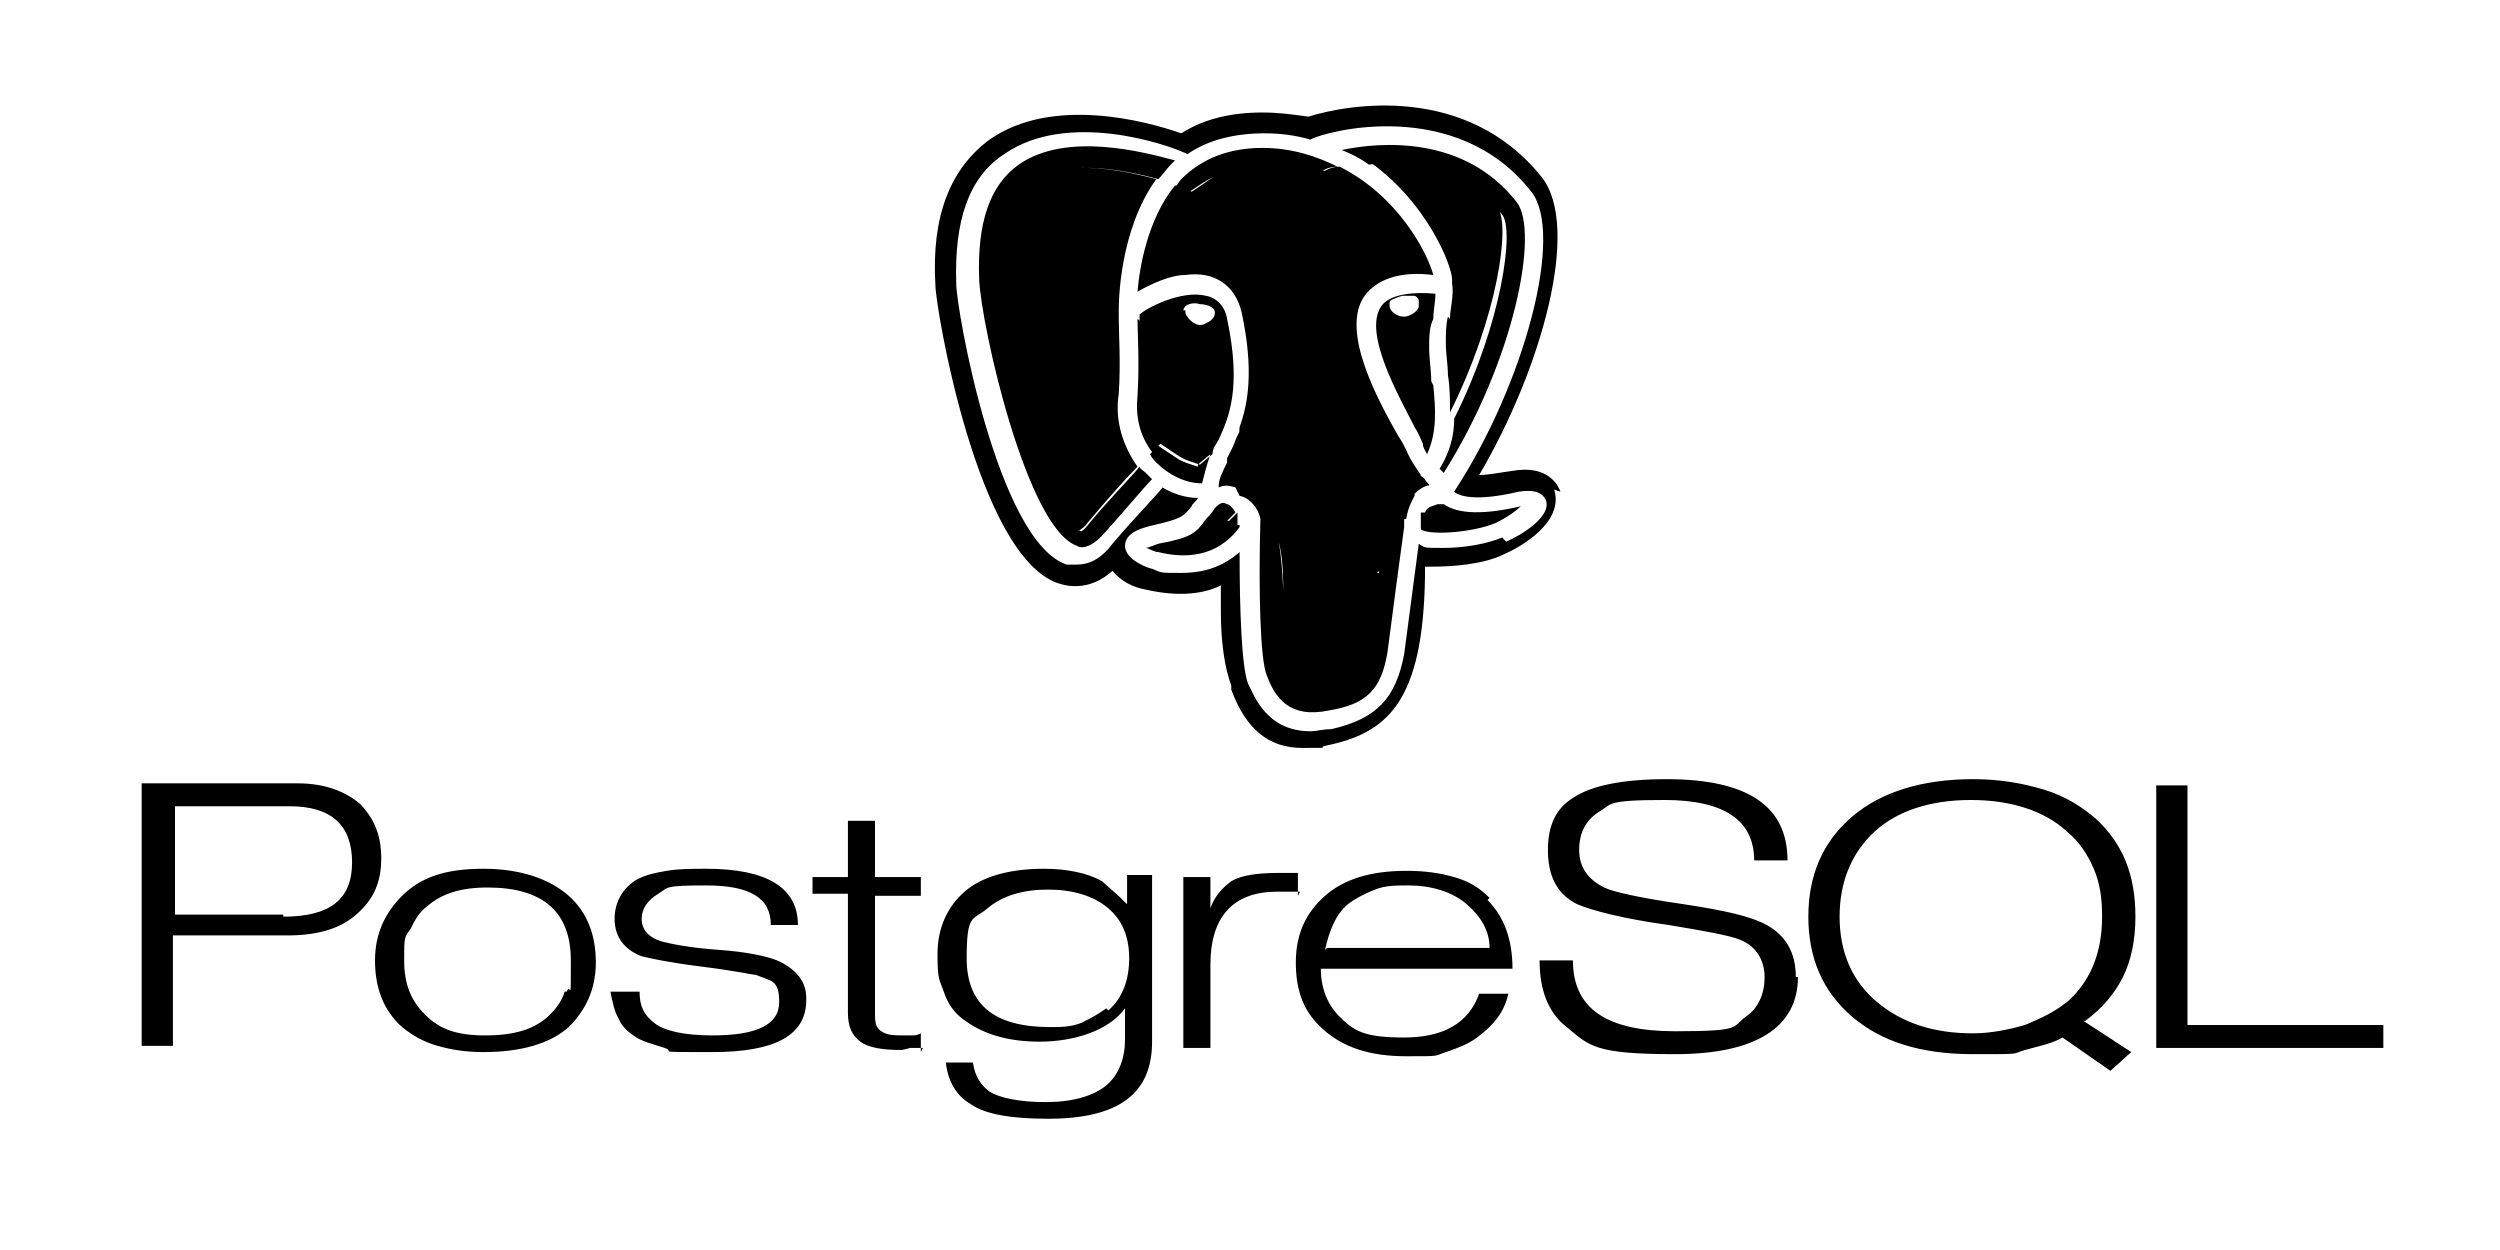 <svg xmlns="http://www.w3.org/2000/svg" version="1.1" viewBox="0 0 120 60">
<path d="M13.6,43.9h-5.2v-5.2h5.5c2,0,3,.9,3,2.7s-1.1,2.6-3.3,2.6M17.3,38.6c-.7-.6-1.7-1-3-1h-7.5v12.6h1.5v-5.3s5.5,0,5.5,0c1.4,0,2.5-.3,3.3-1s1.2-1.5,1.2-2.7-.4-2-1.1-2.7h0ZM27.1,47.6c-.1.4-.4.8-.7,1.1-.7.7-1.7,1-3.1,1s-2.2-.3-2.9-1-1-1.5-1-2.6,0-1.1.3-1.5c.2-.4.4-.8.8-1.1.7-.6,1.6-.9,2.9-.9,2.7,0,4,1.2,4,3.5s0,1-.2,1.5M27.3,43c-.9-.8-2.3-1.3-4.1-1.3s-3,.4-3.9,1.3c-.8.8-1.3,1.8-1.3,3.1s.4,2.4,1.3,3.2c.5.4,1,.7,1.7.9s1.4.3,2.2.3c1.8,0,3.2-.4,4.1-1.2.8-.8,1.3-1.8,1.3-3.1s-.4-2.4-1.3-3.2h0ZM38.7,48c0,1.7-1.5,2.5-4.5,2.5s-1.7,0-2.3-.2-1.1-.3-1.5-.6c-.3-.2-.6-.5-.7-.8-.2-.3-.3-.8-.4-1.3h1.4c0,.7.2,1.1.7,1.5.5.4,1.5.6,2.8.6,2.1,0,3.2-.5,3.2-1.6s-.4-1-1.1-1.3c-.1,0-1-.2-2.6-.4s-2.5-.4-2.9-.5c-.8-.3-1.3-.9-1.3-1.8,0-.8.4-1.5,1.1-1.9.4-.2.8-.3,1.4-.4s1.2-.1,1.9-.1c2.9,0,4.4.9,4.4,2.7h-1.3c0-1.3-1-1.9-3.1-1.9s-1.8.1-2.3.4-.8.7-.8,1.2.3.9,1,1.1c.4.1,1.3.3,2.8.4,1.3.1,2.2.3,2.7.5.9.4,1.4,1,1.4,1.8h0ZM44.3,50.3h-.6c0,0-.4.1-.4.1-.9,0-1.6-.1-2-.4s-.6-.7-.6-1.4v-5.7h-1.7v-.8h1.7v-2.7h1.3v2.7h2.2v.9h-2.2s0,5.6,0,5.6c0,.4,0,.7.3.9s.6.2,1.2.2c0,0,.2,0,.3,0s.2,0,.4-.1v.9s0,0,0,0ZM53.1,48.4c-.4.3-.8.5-1.2.7-.5.2-1,.2-1.5.2-2.7,0-4-1.1-4-3.3s.3-1.8,1-2.4,1.7-.9,2.9-.9,2.2.3,2.9.9,1,1.4,1,2.4-.3,1.9-1,2.5M55.4,42h-1.3v1.4c-.6-.6-1-.9-1.2-1.1-.7-.4-1.7-.6-2.8-.6-1.7,0-3,.4-3.8,1.1-.8.7-1.3,1.7-1.3,3s.1,1.2.3,1.8.5,1,.9,1.3c.9.7,2.1,1.1,3.7,1.1s3.3-.5,4.1-1.6v1.5c0,.9-.3,1.7-.9,2.2s-1.6.8-2.9.8-2.2-.2-2.7-.5c-.4-.3-.7-.7-.8-1.4h-1.3c.1.9.5,1.6,1.2,2,.7.5,2,.7,3.7.7,3.4,0,5-1.2,5-3.7v-8h0ZM62.4,42.8c-.4,0-.7,0-1.1,0-2.1,0-3.2,1.2-3.2,3.5v4h-1.3v-8.2s1.3,0,1.3,0v1.5h0c.2-.6.6-1,1-1.3.5-.3,1.3-.4,2.3-.4h.9v1.1h0ZM63.6,45.6c.2-.9.5-1.7,1.1-2.2.4-.3.8-.5,1.3-.7s1-.2,1.6-.2c1.1,0,2.1.3,2.8.9s1.1,1.3,1.1,2.1h-7.8M71.5,43.1c-.5-.5-1-.8-1.7-1-.7-.2-1.4-.3-2.3-.3-1.7,0-3,.4-3.9,1.2s-1.4,1.8-1.4,3.2.4,2.4,1.3,3.2c1,.9,2.3,1.3,4,1.3s1.3,0,1.9-.2,1.1-.4,1.5-.7c.8-.6,1.3-1.2,1.5-2.1h-1.4c-.5,1.4-1.7,2.1-3.6,2.1s-2.4-.3-3.1-1c-.6-.6-.9-1.4-.9-2.3h9.2c0-1.4-.4-2.5-1.2-3.3h0ZM86.3,46.9c0,2.4-2,3.7-5.9,3.7s-4.1-.4-5.2-1.3c-.9-.7-1.3-1.8-1.3-3.2h1.6c0,2.3,1.6,3.4,4.9,3.4s2.7-.2,3.4-.7c.6-.4.9-1.1.9-1.9s-.4-1.5-1.2-1.8c-.5-.2-1.6-.4-3.4-.7-2.2-.3-3.7-.7-4.4-1-1-.5-1.4-1.4-1.4-2.6s.4-2,1.2-2.5c.9-.6,2.4-.9,4.5-.9,3.9,0,5.8,1.3,5.8,3.9h-1.6c0-1.9-1.4-2.9-4.3-2.9s-2.5.2-3.2.6c-.6.4-.9,1-.9,1.8s.4,1.4,1.2,1.8c.4.2,1.7.5,3.8.8,2,.3,3.3.6,4,1,.9.5,1.4,1.3,1.4,2.5h0ZM99.2,48.1c-.6.5-1.3.8-2,1.1-.7.2-1.6.4-2.5.4-1.9,0-3.4-.5-4.6-1.5s-1.8-2.4-1.8-4.1.6-3.1,1.7-4.1,2.7-1.5,4.6-1.5,3.5.5,4.6,1.5c.6.5,1,1.1,1.3,1.8s.4,1.4.4,2.3c0,1.8-.6,3.2-1.8,4.2M100.1,49c.8-.6,1.4-1.3,1.8-2.1s.6-1.8.6-2.9c0-2-.6-3.5-1.9-4.7-.7-.6-1.5-1.1-2.5-1.4s-2.1-.5-3.4-.5c-2.4,0-4.4.6-5.8,1.8s-2.1,2.8-2.1,4.8.7,3.6,2.1,4.8,3.3,1.8,5.8,1.8,1.8,0,2.5-.2,1.3-.3,1.8-.6l2.3,1.6,1-.9-2.3-1.5h0ZM114.4,50.3h-10.9v-12.6h1.5s0,11.5,0,11.5h9.4v1s0,0,0,0ZM74.9,23.6c-.1-.3-.6-1.3-2.3-1-.7.1-1.2.2-1.6.2,3-5.1,4.9-11.9,3-14.3-3.6-4.5-9.3-3.5-11.2-2.9-.7-.1-1.4-.2-2.2-.2-1.5,0-2.8.3-3.9,1-1.7-.6-6.2-1.8-9.2.3-1.9,1.4-2.8,3.7-2.6,7,0,1,2,13,5.9,14.3.6.2,1.6.3,2.6-.6.4.5,1,.8,1.6.9,1.3.3,2.6.3,3.6-.2,0,.2,0,.4,0,.5v.7c0,1.6.2,2.8.5,3.6v.2c.7,1.9,1.8,2.8,3.4,2.8s.7,0,1.1-.1c3-.6,4.7-2.1,4.8-8.1h0s0-.3,0-.3c0,0,0-.1,0-.2h.3c1,0,2.5-.1,3.5-.6.7-.3,2.9-1.5,2.4-3.1ZM72.1,25.8c-.7.3-1.8.5-2.8.5s-.9,0-1.2-.2l-.7,5.3c-.4,2.1-1.3,3.1-3.5,3.6-.4,0-.7.1-1,.1-2.1,0-2.7-1.7-3-2.3-.3-.8-.4-3.5-.4-6.3-.8.7-1.7,1-2.8,1s-.9,0-1.4-.2c-.1,0-1.3-.4-1.3-1.1,0-.7,1-.9,1.4-1,1.3-.3,1.4-.4,1.8-.9,0-.1.2-.2.3-.4,0,0,0,0,0,0-.6,0-1.2-.2-1.7-.5-.3.4-1.3,1.4-2.4,2.7-.6.8-1.2,1-1.7,1s-.4,0-.5,0c-3.3-1.1-5.3-12.2-5.3-13.5-.1-3,.6-5.1,2.3-6.2,3-2.1,7.8-.5,8.8,0,1-.7,2.3-1,3.7-1,.8,0,1.5.1,2.2.3.7-.4,7-2.1,10.6,2.5,1.6,2-.3,9.2-3.7,14.4.2.2,1,.5,3.1,0,.7-.1,1.1,0,1.3.4.3.8-1.2,1.7-1.9,2ZM55.5,8.6c-1.8,2.5-1.8,6-1.8,6.3,0,0,0,0,0,0,0,0,0,.2,0,.4,0,.7.1,2.1,0,3.6-.2,1.3.2,2.5.9,3.5-.5.5-1.4,1.5-2.4,2.7-.2.3-.4.3-.4.4-1.5-.3-4-9-4.2-12-.1-2.3.4-3.9,1.5-4.7,1.7-1.2,4.6-.7,6.4-.2ZM69.6,15.3c0-.5.2-1.1.1-1.7,0,0,0-.1,0-.2,0-.6-1.2-3.8-4.2-5.8,1.9-.2,4.6,0,6.4,2.4.6.8,0,5.2-2.3,9.8,0-.6,0-1.2-.1-1.8,0-.5-.1-1-.1-1.5,0-.5,0-.9.1-1.3ZM54.6,15.3c0,.7.1,2.1,0,3.7-.1,1,.1,1.9.7,2.7l.4-.4.9.6c.3.2.7.3,1,.4l.6-.5h0c0-.3.2-.5.3-.7.5-1.1,1.1-2.5.4-5.8-.1-.6-.5-1-1-1.1-1.2-.3-2.9.6-3.2.9,0,0,0,.2,0,.3ZM56.8,14.9s0-.1.1-.2c.1-.1.4-.2.7-.1.4,0,.8.2.7.5,0,.1-.1.2-.2.3-.2.1-.3.2-.5.2s0,0,0,0c-.2,0-.5-.2-.6-.4,0,0-.1-.1-.1-.2h0s0-.1,0-.1ZM68.7,18.3c0-.5-.1-1.1-.1-1.6,0-.5,0-1,.2-1.4,0-.4.1-.8.1-1.2-1-.1-2.2,0-2.6.6-.9,1.3.9,4.4,1.6,5.8.2.3.3.6.4.8,0,.2.1.3.2.5.5-1.1.4-2.2.3-3.3ZM68.1,14.7c0,.2-.4.5-.7.5,0,0,0,0,0,0-.4,0-.7-.3-.7-.5,0,0,0,0,0-.2,0-.1.3-.2.6-.3.2,0,.5,0,.6,0h0s0,0,0,0c0,0,.1,0,.2.2v.2s0,0,0,0ZM59.5,25.2l-.5-.2s0,0,0,0l.4-.4c0,0,0,.1,0,.2,0,.1,0,.3,0,.4ZM68.3,24.6s0,0,0,0c0,0,0,0,0,0,0,0,0,0-.1,0ZM59.3,23.4l.2-2.9c.4-1.1.7-2.7.1-5.5-.3-1.3-1.3-2-2.7-1.8-.7,0-1.6.4-2.3.8.1-1.2.5-3.5,1.8-5.1,0,0,0,0,.1,0l.7.3.6-.4c.8-.6,1.7-.9,2.9-.8.7,0,1.4,0,2.1.2h.3s.5,0,.5,0h0c0,0,.3-.2.7-.2,2.8,1.4,4.2,4.1,4.5,5.2-1.6-.2-2.7.2-3.3,1-1.2,1.7.7,5.1,1.6,6.7.2.3.3.5.4.7.2.5.5.9.7,1.2,0,0,0,0,0,0l-.3.5v.5c-.1.2-.3.5-.4,1.1-.1,0-.2.1-.3.2-.7.5-.8,1.3-.9,2.2v.3s.9.1.9.1h0s-1,0-1,0c-.1,5.2-1.2,5.5-2.8,5.8-1.1.2-1.2-.1-1.5-.9,0-.1,0-.2,0-.3-.2-.6-.3-2.2-.3-2.9v-.7c0-2-.1-3.1-.9-3.7l-.2.2s0,0,0,0c0,0,0,0,0,0,0,0,0,0,0,0,0,0,0,0,0-.1,0,0,0-.1,0-.2-.1-.5-.5-1-1-1.1,0,0,0,0,0,0ZM68.1,22.7s0,0,0,0c0,.1.2.2.3.3,0,.1.2.2.2.3-.2,0-.5.2-.7.4v-.5c-.1,0,.2-.5.2-.5ZM67.1,24.9c.1,0,.2-.1.3-.2,0,.2,0,.4,0,.6l-.3,2.2h-.9c0-.1,0-.4,0-.4.1-1,.2-1.7.9-2.2ZM66.1,27.5h1s-.5,3.8-.5,3.8c-.3,1.8-1,2.5-2.8,2.8-1.9.4-2.6-.6-3-1.7-.3-.7-.4-3.9-.3-7.5l.2-.2c.7.6.8,1.7.9,3.7v.7c0,.7.1,2.2.3,2.9,0,0,0,.2,0,.3.3.8.4,1.2,1.5.9,1.5-.3,2.6-.6,2.8-5.8ZM59,25l.5.2s0,0,0,.1c-1.1,1.5-2.7,1.5-3.9,1.2-.2,0-.5-.2-.6-.2.1,0,.3-.1.6-.2,1.6-.3,1.8-.5,2.3-1.2.1-.1.3-.3.4-.5h0c.3-.3.4-.3.6-.2.1,0,.3.2.4.4l-.4.4s0,0,0,0ZM56.5,9s0,0-.1,0c.1-.1.2-.3.3-.4,1-1,2.3-1.5,3.9-1.5,1.4,0,2.6.4,3.6.9-.3,0-.6.1-.7.2h0c0,0-.5.1-.5.1h-.3c-.6-.2-1.3-.3-2.1-.3-1.2,0-2.1.3-2.9.8l-.6.4-.7-.3ZM58.5,23.3c0-.3.2-.7.4-1.1v-.2c.1-.2.2-.4.3-.6.1-.3.2-.5.4-.9l-.2,2.9c-.2,0-.5-.2-.9,0ZM69.2,22.6s0,0-.1-.1c0,0,0,0,0,0,.5-.8.7-1.6.7-2.4,2.3-4.6,2.9-9.1,2.3-9.8-1.9-2.4-4.6-2.6-6.4-2.4-.4-.3-.8-.5-1.3-.7,1.9-.4,5.9-.7,8.4,2.5,1.1,1.4-.1,7.6-3.5,13ZM57.5,22.3l.6-.5h0c-.2.6-.3,1-.4,1.4-.8,0-1.6-.4-2.2-1-.1-.1-.2-.2-.3-.4l.4-.4.9.6c.3.2.7.3,1,.4ZM68.4,24.6s0,0,0,0c.1-.3.4-.3.6-.4,0,0,.1,0,.2,0,0,0,0,0,.1,0,.7.5,2,.5,3.7.1,0,0,0,0,0,0-.2.2-.6.5-1.2.8-1.2.5-3.3.6-3.6.3,0-.4,0-.6,0-.8,0,0,0,0,.1,0ZM56.2,7.9s0,0,0,0c-.2.2-.4.5-.6.7-1.8-.5-4.7-1-6.4.2-1.1.8-1.7,2.4-1.5,4.7.1,2.9,2.6,11.7,4.2,12,0,0,.1,0,.4-.4,1-1.2,2-2.2,2.4-2.7,0,.1.2.2.3.3.1.1.2.2.3.3-.4.4-1.3,1.5-2.3,2.6-.7.8-1.2.7-1.3.6-2.4-.8-4.6-10.5-4.7-12.8-.1-2.7.5-4.5,1.9-5.5,2.3-1.6,6-.6,7.5-.2ZM60.4,24.9s0,0,0,0h0s0,0,0-.1c0,0,0,0,0,0ZM57.4,27.1"/>
</svg>